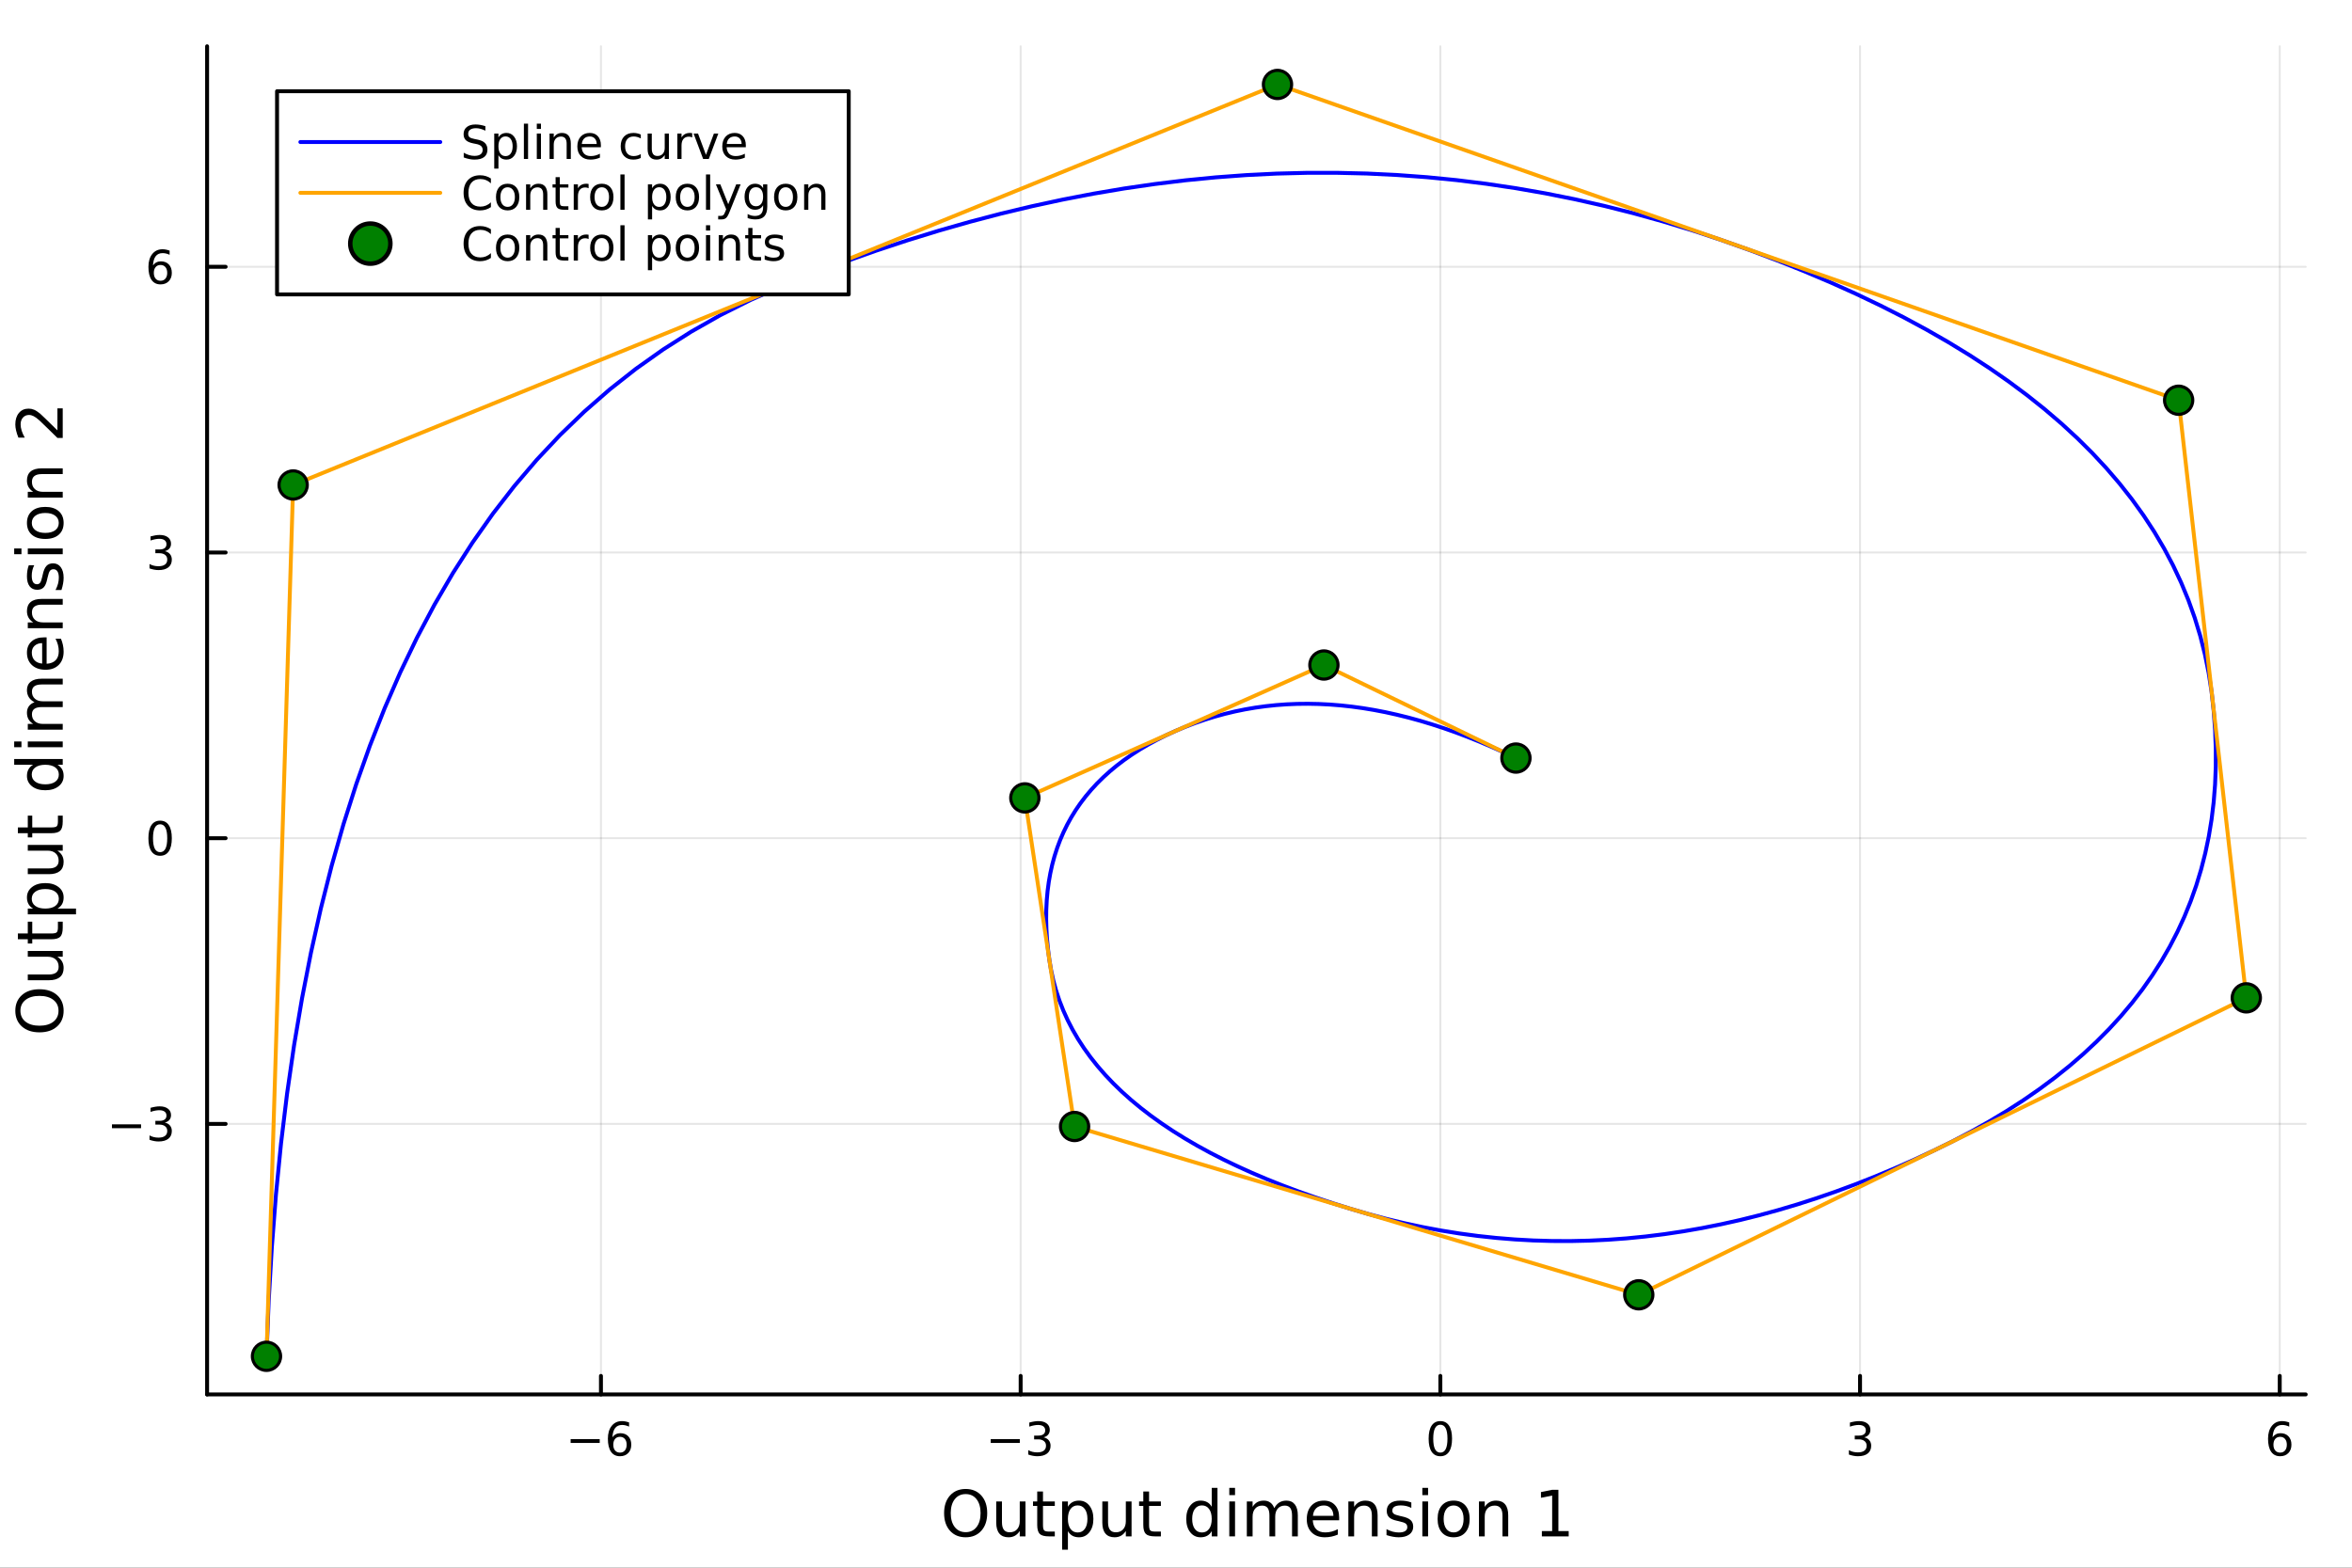 <?xml version="1.0" encoding="utf-8"?>
<svg xmlns="http://www.w3.org/2000/svg" xmlns:xlink="http://www.w3.org/1999/xlink" width="600" height="400" viewBox="0 0 2400 1600">
<rect x="0" y="0" width="2400" height="1600" fill="#333333" stroke="none"/>
<defs>
  <clipPath id="clip360">
    <rect x="0" y="0" width="2400" height="1600"/>
  </clipPath>
</defs>
<path clip-path="url(#clip360)" d="M0 1600 L2400 1600 L2400 0 L0 0  Z" fill="#ffffff" fill-rule="evenodd" fill-opacity="1"/>
<defs>
  <clipPath id="clip361">
    <rect x="480" y="0" width="1681" height="1600"/>
  </clipPath>
</defs>
<path clip-path="url(#clip360)" d="M211.325 1423.18 L2352.76 1423.18 L2352.76 47.244 L211.325 47.244  Z" fill="#ffffff" fill-rule="evenodd" fill-opacity="1"/>
<defs>
  <clipPath id="clip362">
    <rect x="211" y="47" width="2142" height="1377"/>
  </clipPath>
</defs>
<polyline clip-path="url(#clip362)" style="stroke:#000000; stroke-linecap:round; stroke-linejoin:round; stroke-width:2; stroke-opacity:0.1; fill:none" points="613.216,1423.18 613.216,47.244 "/>
<polyline clip-path="url(#clip362)" style="stroke:#000000; stroke-linecap:round; stroke-linejoin:round; stroke-width:2; stroke-opacity:0.1; fill:none" points="1041.48,1423.18 1041.48,47.244 "/>
<polyline clip-path="url(#clip362)" style="stroke:#000000; stroke-linecap:round; stroke-linejoin:round; stroke-width:2; stroke-opacity:0.1; fill:none" points="1469.74,1423.18 1469.74,47.244 "/>
<polyline clip-path="url(#clip362)" style="stroke:#000000; stroke-linecap:round; stroke-linejoin:round; stroke-width:2; stroke-opacity:0.1; fill:none" points="1898,1423.18 1898,47.244 "/>
<polyline clip-path="url(#clip362)" style="stroke:#000000; stroke-linecap:round; stroke-linejoin:round; stroke-width:2; stroke-opacity:0.1; fill:none" points="2326.26,1423.18 2326.26,47.244 "/>
<polyline clip-path="url(#clip362)" style="stroke:#000000; stroke-linecap:round; stroke-linejoin:round; stroke-width:2; stroke-opacity:0.1; fill:none" points="211.325,1147.06 2352.76,1147.06 "/>
<polyline clip-path="url(#clip362)" style="stroke:#000000; stroke-linecap:round; stroke-linejoin:round; stroke-width:2; stroke-opacity:0.1; fill:none" points="211.325,855.475 2352.76,855.475 "/>
<polyline clip-path="url(#clip362)" style="stroke:#000000; stroke-linecap:round; stroke-linejoin:round; stroke-width:2; stroke-opacity:0.1; fill:none" points="211.325,563.888 2352.76,563.888 "/>
<polyline clip-path="url(#clip362)" style="stroke:#000000; stroke-linecap:round; stroke-linejoin:round; stroke-width:2; stroke-opacity:0.1; fill:none" points="211.325,272.302 2352.76,272.302 "/>
<polyline clip-path="url(#clip360)" style="stroke:#000000; stroke-linecap:round; stroke-linejoin:round; stroke-width:4; stroke-opacity:1; fill:none" points="211.325,1423.18 2352.76,1423.18 "/>
<polyline clip-path="url(#clip360)" style="stroke:#000000; stroke-linecap:round; stroke-linejoin:round; stroke-width:4; stroke-opacity:1; fill:none" points="613.216,1423.18 613.216,1404.28 "/>
<polyline clip-path="url(#clip360)" style="stroke:#000000; stroke-linecap:round; stroke-linejoin:round; stroke-width:4; stroke-opacity:1; fill:none" points="1041.48,1423.18 1041.48,1404.28 "/>
<polyline clip-path="url(#clip360)" style="stroke:#000000; stroke-linecap:round; stroke-linejoin:round; stroke-width:4; stroke-opacity:1; fill:none" points="1469.74,1423.18 1469.74,1404.28 "/>
<polyline clip-path="url(#clip360)" style="stroke:#000000; stroke-linecap:round; stroke-linejoin:round; stroke-width:4; stroke-opacity:1; fill:none" points="1898,1423.18 1898,1404.28 "/>
<polyline clip-path="url(#clip360)" style="stroke:#000000; stroke-linecap:round; stroke-linejoin:round; stroke-width:4; stroke-opacity:1; fill:none" points="2326.26,1423.18 2326.26,1404.28 "/>
<path clip-path="url(#clip360)" d="M582.278 1468.75 L611.954 1468.75 L611.954 1472.69 L582.278 1472.69 L582.278 1468.75 Z" fill="#000000" fill-rule="nonzero" fill-opacity="1" /><path clip-path="url(#clip360)" d="M632.625 1466.44 Q629.477 1466.44 627.625 1468.59 Q625.796 1470.74 625.796 1474.49 Q625.796 1478.22 627.625 1480.39 Q629.477 1482.55 632.625 1482.55 Q635.773 1482.55 637.602 1480.39 Q639.454 1478.22 639.454 1474.49 Q639.454 1470.74 637.602 1468.59 Q635.773 1466.44 632.625 1466.44 M641.908 1451.78 L641.908 1456.04 Q640.148 1455.21 638.343 1454.77 Q636.56 1454.33 634.801 1454.33 Q630.171 1454.33 627.718 1457.45 Q625.287 1460.58 624.94 1466.9 Q626.306 1464.89 628.366 1463.82 Q630.426 1462.73 632.903 1462.73 Q638.111 1462.73 641.12 1465.9 Q644.153 1469.05 644.153 1474.49 Q644.153 1479.82 641.005 1483.03 Q637.857 1486.25 632.625 1486.25 Q626.63 1486.25 623.459 1481.67 Q620.287 1477.06 620.287 1468.33 Q620.287 1460.14 624.176 1455.28 Q628.065 1450.39 634.616 1450.39 Q636.375 1450.39 638.158 1450.74 Q639.963 1451.09 641.908 1451.78 Z" fill="#000000" fill-rule="nonzero" fill-opacity="1" /><path clip-path="url(#clip360)" d="M1010.95 1468.75 L1040.62 1468.75 L1040.62 1472.69 L1010.95 1472.69 L1010.95 1468.75 Z" fill="#000000" fill-rule="nonzero" fill-opacity="1" /><path clip-path="url(#clip360)" d="M1064.88 1466.95 Q1068.24 1467.66 1070.11 1469.93 Q1072.01 1472.2 1072.01 1475.53 Q1072.01 1480.65 1068.49 1483.45 Q1064.97 1486.25 1058.49 1486.25 Q1056.32 1486.25 1054 1485.81 Q1051.71 1485.39 1049.26 1484.54 L1049.26 1480.02 Q1051.2 1481.16 1053.51 1481.74 Q1055.83 1482.32 1058.35 1482.32 Q1062.75 1482.32 1065.04 1480.58 Q1067.36 1478.84 1067.36 1475.53 Q1067.36 1472.48 1065.2 1470.77 Q1063.07 1469.03 1059.26 1469.03 L1055.23 1469.03 L1055.23 1465.19 L1059.44 1465.19 Q1062.89 1465.19 1064.72 1463.82 Q1066.55 1462.43 1066.55 1459.84 Q1066.55 1457.18 1064.65 1455.77 Q1062.77 1454.33 1059.26 1454.33 Q1057.33 1454.33 1055.14 1454.75 Q1052.94 1455.16 1050.3 1456.04 L1050.3 1451.88 Q1052.96 1451.14 1055.27 1450.77 Q1057.61 1450.39 1059.67 1450.39 Q1065 1450.39 1068.1 1452.83 Q1071.2 1455.23 1071.2 1459.35 Q1071.2 1462.22 1069.56 1464.21 Q1067.91 1466.18 1064.88 1466.95 Z" fill="#000000" fill-rule="nonzero" fill-opacity="1" /><path clip-path="url(#clip360)" d="M1469.74 1454.1 Q1466.13 1454.1 1464.3 1457.66 Q1462.49 1461.2 1462.49 1468.33 Q1462.49 1475.44 1464.3 1479.01 Q1466.13 1482.55 1469.74 1482.55 Q1473.37 1482.55 1475.18 1479.01 Q1477.01 1475.44 1477.01 1468.33 Q1477.01 1461.2 1475.18 1457.66 Q1473.37 1454.1 1469.74 1454.1 M1469.74 1450.39 Q1475.55 1450.39 1478.61 1455 Q1481.68 1459.58 1481.68 1468.33 Q1481.68 1477.06 1478.61 1481.67 Q1475.55 1486.25 1469.74 1486.25 Q1463.93 1486.25 1460.85 1481.67 Q1457.8 1477.06 1457.8 1468.33 Q1457.8 1459.58 1460.85 1455 Q1463.93 1450.39 1469.74 1450.39 Z" fill="#000000" fill-rule="nonzero" fill-opacity="1" /><path clip-path="url(#clip360)" d="M1902.25 1466.95 Q1905.61 1467.66 1907.48 1469.93 Q1909.38 1472.2 1909.38 1475.53 Q1909.38 1480.65 1905.86 1483.45 Q1902.34 1486.25 1895.86 1486.25 Q1893.69 1486.25 1891.37 1485.81 Q1889.08 1485.39 1886.62 1484.54 L1886.62 1480.02 Q1888.57 1481.16 1890.88 1481.74 Q1893.2 1482.32 1895.72 1482.32 Q1900.12 1482.32 1902.41 1480.58 Q1904.73 1478.84 1904.73 1475.53 Q1904.73 1472.48 1902.57 1470.77 Q1900.44 1469.03 1896.62 1469.03 L1892.6 1469.03 L1892.6 1465.19 L1896.81 1465.19 Q1900.26 1465.19 1902.09 1463.82 Q1903.92 1462.43 1903.92 1459.84 Q1903.92 1457.18 1902.02 1455.77 Q1900.14 1454.33 1896.62 1454.33 Q1894.7 1454.33 1892.5 1454.75 Q1890.31 1455.16 1887.67 1456.04 L1887.67 1451.88 Q1890.33 1451.14 1892.64 1450.77 Q1894.98 1450.39 1897.04 1450.39 Q1902.37 1450.39 1905.47 1452.83 Q1908.57 1455.23 1908.57 1459.35 Q1908.57 1462.22 1906.93 1464.21 Q1905.28 1466.18 1902.25 1466.95 Z" fill="#000000" fill-rule="nonzero" fill-opacity="1" /><path clip-path="url(#clip360)" d="M2326.67 1466.44 Q2323.52 1466.44 2321.67 1468.59 Q2319.84 1470.74 2319.84 1474.49 Q2319.84 1478.22 2321.67 1480.39 Q2323.52 1482.55 2326.67 1482.55 Q2329.82 1482.55 2331.65 1480.39 Q2333.5 1478.22 2333.5 1474.49 Q2333.5 1470.74 2331.65 1468.59 Q2329.82 1466.44 2326.67 1466.44 M2335.95 1451.78 L2335.95 1456.04 Q2334.19 1455.21 2332.39 1454.77 Q2330.6 1454.33 2328.85 1454.33 Q2324.22 1454.33 2321.76 1457.45 Q2319.33 1460.58 2318.98 1466.9 Q2320.35 1464.89 2322.41 1463.82 Q2324.47 1462.73 2326.95 1462.73 Q2332.16 1462.73 2335.16 1465.9 Q2338.2 1469.05 2338.2 1474.49 Q2338.2 1479.82 2335.05 1483.03 Q2331.9 1486.25 2326.67 1486.25 Q2320.67 1486.25 2317.5 1481.67 Q2314.33 1477.06 2314.33 1468.33 Q2314.33 1460.14 2318.22 1455.28 Q2322.11 1450.39 2328.66 1450.39 Q2330.42 1450.39 2332.2 1450.74 Q2334.01 1451.09 2335.95 1451.78 Z" fill="#000000" fill-rule="nonzero" fill-opacity="1" /><path clip-path="url(#clip360)" d="M985.398 1524.88 Q978.396 1524.88 974.258 1530.1 Q970.152 1535.32 970.152 1544.33 Q970.152 1553.31 974.258 1558.53 Q978.396 1563.75 985.398 1563.75 Q992.401 1563.75 996.475 1558.53 Q1000.58 1553.31 1000.58 1544.33 Q1000.58 1535.32 996.475 1530.1 Q992.401 1524.88 985.398 1524.88 M985.398 1519.66 Q995.393 1519.66 1001.38 1526.38 Q1007.36 1533.06 1007.36 1544.33 Q1007.36 1555.57 1001.38 1562.28 Q995.393 1568.97 985.398 1568.97 Q975.372 1568.97 969.357 1562.28 Q963.373 1555.6 963.373 1544.33 Q963.373 1533.06 969.357 1526.38 Q975.372 1519.66 985.398 1519.66 Z" fill="#000000" fill-rule="nonzero" fill-opacity="1" /><path clip-path="url(#clip360)" d="M1016.56 1553.98 L1016.56 1532.4 L1022.41 1532.4 L1022.41 1553.75 Q1022.41 1558.81 1024.39 1561.36 Q1026.36 1563.87 1030.31 1563.87 Q1035.05 1563.87 1037.79 1560.85 Q1040.56 1557.83 1040.56 1552.61 L1040.56 1532.4 L1046.41 1532.4 L1046.41 1568.04 L1040.56 1568.04 L1040.56 1562.57 Q1038.42 1565.82 1035.59 1567.41 Q1032.79 1568.97 1029.07 1568.97 Q1022.92 1568.97 1019.74 1565.15 Q1016.56 1561.33 1016.56 1553.98 M1031.3 1531.54 L1031.3 1531.54 Z" fill="#000000" fill-rule="nonzero" fill-opacity="1" /><path clip-path="url(#clip360)" d="M1064.27 1522.27 L1064.27 1532.4 L1076.33 1532.4 L1076.33 1536.95 L1064.27 1536.95 L1064.27 1556.3 Q1064.27 1560.66 1065.45 1561.9 Q1066.66 1563.14 1070.32 1563.14 L1076.33 1563.14 L1076.33 1568.04 L1070.32 1568.04 Q1063.54 1568.04 1060.96 1565.53 Q1058.38 1562.98 1058.38 1556.3 L1058.38 1536.95 L1054.08 1536.95 L1054.08 1532.4 L1058.38 1532.4 L1058.38 1522.27 L1064.27 1522.27 Z" fill="#000000" fill-rule="nonzero" fill-opacity="1" /><path clip-path="url(#clip360)" d="M1089.7 1562.7 L1089.7 1581.6 L1083.81 1581.6 L1083.81 1532.4 L1089.7 1532.4 L1089.7 1537.81 Q1091.55 1534.62 1094.35 1533.1 Q1097.18 1531.54 1101.1 1531.54 Q1107.59 1531.54 1111.63 1536.69 Q1115.7 1541.85 1115.7 1550.25 Q1115.7 1558.65 1111.63 1563.81 Q1107.59 1568.97 1101.1 1568.97 Q1097.18 1568.97 1094.35 1567.44 Q1091.55 1565.88 1089.7 1562.7 M1109.63 1550.25 Q1109.63 1543.79 1106.95 1540.13 Q1104.31 1536.44 1099.66 1536.44 Q1095.02 1536.44 1092.34 1540.13 Q1089.7 1543.79 1089.7 1550.25 Q1089.7 1556.71 1092.34 1560.4 Q1095.02 1564.07 1099.66 1564.07 Q1104.31 1564.07 1106.95 1560.4 Q1109.63 1556.71 1109.63 1550.25 Z" fill="#000000" fill-rule="nonzero" fill-opacity="1" /><path clip-path="url(#clip360)" d="M1124.81 1553.98 L1124.81 1532.4 L1130.66 1532.4 L1130.66 1553.75 Q1130.66 1558.81 1132.64 1561.36 Q1134.61 1563.87 1138.56 1563.87 Q1143.3 1563.87 1146.04 1560.85 Q1148.81 1557.83 1148.81 1552.61 L1148.81 1532.4 L1154.66 1532.4 L1154.66 1568.04 L1148.81 1568.04 L1148.81 1562.57 Q1146.67 1565.82 1143.84 1567.41 Q1141.04 1568.97 1137.32 1568.97 Q1131.17 1568.97 1127.99 1565.15 Q1124.81 1561.33 1124.81 1553.98 M1139.54 1531.54 L1139.54 1531.54 Z" fill="#000000" fill-rule="nonzero" fill-opacity="1" /><path clip-path="url(#clip360)" d="M1172.52 1522.27 L1172.52 1532.4 L1184.58 1532.4 L1184.58 1536.95 L1172.52 1536.95 L1172.52 1556.3 Q1172.52 1560.66 1173.7 1561.9 Q1174.91 1563.14 1178.57 1563.14 L1184.58 1563.14 L1184.58 1568.04 L1178.57 1568.04 Q1171.79 1568.04 1169.21 1565.53 Q1166.63 1562.98 1166.63 1556.3 L1166.63 1536.95 L1162.33 1536.95 L1162.33 1532.4 L1166.63 1532.4 L1166.63 1522.27 L1172.52 1522.27 Z" fill="#000000" fill-rule="nonzero" fill-opacity="1" /><path clip-path="url(#clip360)" d="M1236.46 1537.81 L1236.46 1518.52 L1242.32 1518.52 L1242.32 1568.04 L1236.46 1568.04 L1236.46 1562.7 Q1234.62 1565.88 1231.78 1567.44 Q1228.98 1568.97 1225.04 1568.97 Q1218.57 1568.97 1214.5 1563.81 Q1210.46 1558.65 1210.46 1550.25 Q1210.46 1541.85 1214.5 1536.69 Q1218.57 1531.54 1225.04 1531.54 Q1228.98 1531.54 1231.78 1533.1 Q1234.62 1534.62 1236.46 1537.81 M1216.51 1550.25 Q1216.51 1556.71 1219.15 1560.4 Q1221.82 1564.07 1226.47 1564.07 Q1231.11 1564.07 1233.79 1560.4 Q1236.46 1556.71 1236.46 1550.25 Q1236.46 1543.79 1233.79 1540.13 Q1231.11 1536.44 1226.47 1536.44 Q1221.82 1536.44 1219.15 1540.13 Q1216.51 1543.79 1216.51 1550.25 Z" fill="#000000" fill-rule="nonzero" fill-opacity="1" /><path clip-path="url(#clip360)" d="M1254.38 1532.4 L1260.24 1532.4 L1260.24 1568.04 L1254.38 1568.04 L1254.38 1532.4 M1254.38 1518.52 L1260.24 1518.52 L1260.24 1525.93 L1254.38 1525.93 L1254.38 1518.52 Z" fill="#000000" fill-rule="nonzero" fill-opacity="1" /><path clip-path="url(#clip360)" d="M1300.25 1539.24 Q1302.44 1535.29 1305.5 1533.41 Q1308.55 1531.54 1312.69 1531.54 Q1318.26 1531.54 1321.28 1535.45 Q1324.31 1539.33 1324.31 1546.53 L1324.31 1568.04 L1318.42 1568.04 L1318.42 1546.72 Q1318.42 1541.59 1316.61 1539.11 Q1314.79 1536.63 1311.07 1536.63 Q1306.52 1536.63 1303.87 1539.65 Q1301.23 1542.68 1301.23 1547.9 L1301.23 1568.04 L1295.34 1568.04 L1295.34 1546.72 Q1295.34 1541.56 1293.53 1539.11 Q1291.72 1536.63 1287.93 1536.63 Q1283.44 1536.63 1280.8 1539.68 Q1278.16 1542.71 1278.16 1547.9 L1278.16 1568.04 L1272.27 1568.04 L1272.27 1532.4 L1278.16 1532.4 L1278.16 1537.93 Q1280.16 1534.66 1282.96 1533.1 Q1285.76 1531.54 1289.62 1531.54 Q1293.5 1531.54 1296.2 1533.51 Q1298.94 1535.48 1300.25 1539.24 Z" fill="#000000" fill-rule="nonzero" fill-opacity="1" /><path clip-path="url(#clip360)" d="M1366.48 1548.76 L1366.48 1551.62 L1339.55 1551.62 Q1339.94 1557.67 1343.18 1560.85 Q1346.46 1564 1352.29 1564 Q1355.66 1564 1358.81 1563.17 Q1361.99 1562.35 1365.11 1560.69 L1365.11 1566.23 Q1361.96 1567.57 1358.65 1568.27 Q1355.34 1568.97 1351.94 1568.97 Q1343.41 1568.97 1338.41 1564 Q1333.44 1559.04 1333.44 1550.57 Q1333.44 1541.82 1338.15 1536.69 Q1342.9 1531.54 1350.92 1531.54 Q1358.11 1531.54 1362.28 1536.18 Q1366.48 1540.8 1366.48 1548.76 M1360.62 1547.04 Q1360.56 1542.23 1357.92 1539.37 Q1355.31 1536.5 1350.98 1536.5 Q1346.08 1536.5 1343.12 1539.27 Q1340.19 1542.04 1339.75 1547.07 L1360.62 1547.04 Z" fill="#000000" fill-rule="nonzero" fill-opacity="1" /><path clip-path="url(#clip360)" d="M1405.73 1546.53 L1405.73 1568.04 L1399.87 1568.04 L1399.87 1546.72 Q1399.87 1541.66 1397.9 1539.14 Q1395.92 1536.63 1391.98 1536.63 Q1387.23 1536.63 1384.5 1539.65 Q1381.76 1542.68 1381.76 1547.9 L1381.76 1568.04 L1375.87 1568.04 L1375.87 1532.4 L1381.76 1532.4 L1381.76 1537.93 Q1383.86 1534.72 1386.69 1533.13 Q1389.56 1531.54 1393.28 1531.54 Q1399.42 1531.54 1402.57 1535.36 Q1405.73 1539.14 1405.73 1546.53 Z" fill="#000000" fill-rule="nonzero" fill-opacity="1" /><path clip-path="url(#clip360)" d="M1440.13 1533.45 L1440.13 1538.98 Q1437.65 1537.71 1434.98 1537.07 Q1432.3 1536.44 1429.44 1536.44 Q1425.08 1536.44 1422.88 1537.77 Q1420.72 1539.11 1420.72 1541.79 Q1420.72 1543.82 1422.28 1545 Q1423.84 1546.15 1428.55 1547.2 L1430.55 1547.64 Q1436.79 1548.98 1439.4 1551.43 Q1442.04 1553.85 1442.04 1558.21 Q1442.04 1563.17 1438.1 1566.07 Q1434.18 1568.97 1427.31 1568.97 Q1424.44 1568.97 1421.32 1568.39 Q1418.23 1567.85 1414.8 1566.74 L1414.8 1560.69 Q1418.04 1562.38 1421.19 1563.24 Q1424.35 1564.07 1427.43 1564.07 Q1431.57 1564.07 1433.8 1562.66 Q1436.03 1561.23 1436.03 1558.65 Q1436.03 1556.27 1434.4 1554.99 Q1432.81 1553.72 1427.37 1552.54 L1425.33 1552.07 Q1419.89 1550.92 1417.47 1548.56 Q1415.05 1546.18 1415.05 1542.04 Q1415.05 1537.01 1418.62 1534.27 Q1422.18 1531.54 1428.74 1531.54 Q1431.98 1531.54 1434.85 1532.01 Q1437.71 1532.49 1440.13 1533.45 Z" fill="#000000" fill-rule="nonzero" fill-opacity="1" /><path clip-path="url(#clip360)" d="M1451.37 1532.4 L1457.22 1532.4 L1457.22 1568.04 L1451.37 1568.04 L1451.37 1532.4 M1451.37 1518.52 L1457.22 1518.52 L1457.22 1525.93 L1451.37 1525.93 L1451.37 1518.52 Z" fill="#000000" fill-rule="nonzero" fill-opacity="1" /><path clip-path="url(#clip360)" d="M1483.29 1536.5 Q1478.58 1536.5 1475.84 1540.19 Q1473.11 1543.85 1473.11 1550.25 Q1473.11 1556.65 1475.81 1560.34 Q1478.55 1564 1483.29 1564 Q1487.97 1564 1490.71 1560.31 Q1493.45 1556.62 1493.45 1550.25 Q1493.45 1543.92 1490.71 1540.23 Q1487.97 1536.5 1483.29 1536.5 M1483.29 1531.54 Q1490.93 1531.54 1495.29 1536.5 Q1499.65 1541.47 1499.65 1550.25 Q1499.65 1559 1495.29 1564 Q1490.93 1568.97 1483.29 1568.97 Q1475.62 1568.97 1471.26 1564 Q1466.93 1559 1466.93 1550.25 Q1466.93 1541.47 1471.26 1536.5 Q1475.62 1531.54 1483.29 1531.54 Z" fill="#000000" fill-rule="nonzero" fill-opacity="1" /><path clip-path="url(#clip360)" d="M1538.99 1546.53 L1538.99 1568.04 L1533.14 1568.04 L1533.14 1546.72 Q1533.14 1541.66 1531.16 1539.14 Q1529.19 1536.63 1525.24 1536.63 Q1520.5 1536.63 1517.76 1539.65 Q1515.03 1542.68 1515.03 1547.9 L1515.03 1568.04 L1509.14 1568.04 L1509.14 1532.4 L1515.03 1532.4 L1515.03 1537.93 Q1517.13 1534.72 1519.96 1533.13 Q1522.82 1531.54 1526.55 1531.54 Q1532.69 1531.54 1535.84 1535.36 Q1538.99 1539.14 1538.99 1546.53 Z" fill="#000000" fill-rule="nonzero" fill-opacity="1" /><path clip-path="url(#clip360)" d="M1573.34 1562.63 L1583.84 1562.63 L1583.84 1526.38 L1572.41 1528.67 L1572.41 1522.82 L1583.77 1520.52 L1590.2 1520.52 L1590.2 1562.63 L1600.71 1562.63 L1600.71 1568.04 L1573.34 1568.04 L1573.34 1562.63 Z" fill="#000000" fill-rule="nonzero" fill-opacity="1" /><polyline clip-path="url(#clip360)" style="stroke:#000000; stroke-linecap:round; stroke-linejoin:round; stroke-width:4; stroke-opacity:1; fill:none" points="211.325,1423.18 211.325,47.244 "/>
<polyline clip-path="url(#clip360)" style="stroke:#000000; stroke-linecap:round; stroke-linejoin:round; stroke-width:4; stroke-opacity:1; fill:none" points="211.325,1147.06 230.222,1147.06 "/>
<polyline clip-path="url(#clip360)" style="stroke:#000000; stroke-linecap:round; stroke-linejoin:round; stroke-width:4; stroke-opacity:1; fill:none" points="211.325,855.475 230.222,855.475 "/>
<polyline clip-path="url(#clip360)" style="stroke:#000000; stroke-linecap:round; stroke-linejoin:round; stroke-width:4; stroke-opacity:1; fill:none" points="211.325,563.888 230.222,563.888 "/>
<polyline clip-path="url(#clip360)" style="stroke:#000000; stroke-linecap:round; stroke-linejoin:round; stroke-width:4; stroke-opacity:1; fill:none" points="211.325,272.302 230.222,272.302 "/>
<path clip-path="url(#clip360)" d="M114.26 1147.51 L143.936 1147.51 L143.936 1151.45 L114.26 1151.45 L114.26 1147.51 Z" fill="#000000" fill-rule="nonzero" fill-opacity="1" /><path clip-path="url(#clip360)" d="M168.195 1145.71 Q171.552 1146.42 173.427 1148.69 Q175.325 1150.96 175.325 1154.29 Q175.325 1159.41 171.806 1162.21 Q168.288 1165.01 161.806 1165.01 Q159.63 1165.01 157.315 1164.57 Q155.024 1164.16 152.57 1163.3 L152.57 1158.79 Q154.515 1159.92 156.829 1160.5 Q159.144 1161.08 161.667 1161.08 Q166.065 1161.08 168.357 1159.34 Q170.672 1157.6 170.672 1154.29 Q170.672 1151.24 168.519 1149.53 Q166.39 1147.79 162.57 1147.79 L158.542 1147.79 L158.542 1143.95 L162.755 1143.95 Q166.204 1143.95 168.033 1142.58 Q169.862 1141.19 169.862 1138.6 Q169.862 1135.94 167.964 1134.53 Q166.089 1133.09 162.57 1133.09 Q160.649 1133.09 158.45 1133.51 Q156.251 1133.92 153.612 1134.8 L153.612 1130.64 Q156.274 1129.9 158.589 1129.53 Q160.927 1129.16 162.987 1129.16 Q168.311 1129.16 171.413 1131.59 Q174.514 1133.99 174.514 1138.11 Q174.514 1140.98 172.871 1142.98 Q171.227 1144.94 168.195 1145.71 Z" fill="#000000" fill-rule="nonzero" fill-opacity="1" /><path clip-path="url(#clip360)" d="M163.38 841.273 Q159.769 841.273 157.94 844.838 Q156.135 848.38 156.135 855.509 Q156.135 862.616 157.94 866.181 Q159.769 869.722 163.38 869.722 Q167.015 869.722 168.82 866.181 Q170.649 862.616 170.649 855.509 Q170.649 848.38 168.82 844.838 Q167.015 841.273 163.38 841.273 M163.38 837.57 Q169.19 837.57 172.246 842.176 Q175.325 846.759 175.325 855.509 Q175.325 864.236 172.246 868.843 Q169.19 873.426 163.38 873.426 Q157.57 873.426 154.491 868.843 Q151.436 864.236 151.436 855.509 Q151.436 846.759 154.491 842.176 Q157.57 837.57 163.38 837.57 Z" fill="#000000" fill-rule="nonzero" fill-opacity="1" /><path clip-path="url(#clip360)" d="M168.195 562.534 Q171.552 563.252 173.427 565.52 Q175.325 567.789 175.325 571.122 Q175.325 576.238 171.806 579.039 Q168.288 581.84 161.806 581.84 Q159.63 581.84 157.315 581.4 Q155.024 580.983 152.57 580.127 L152.57 575.613 Q154.515 576.747 156.829 577.326 Q159.144 577.904 161.667 577.904 Q166.065 577.904 168.357 576.168 Q170.672 574.432 170.672 571.122 Q170.672 568.066 168.519 566.353 Q166.39 564.617 162.57 564.617 L158.542 564.617 L158.542 560.775 L162.755 560.775 Q166.204 560.775 168.033 559.409 Q169.862 558.02 169.862 555.428 Q169.862 552.766 167.964 551.354 Q166.089 549.918 162.57 549.918 Q160.649 549.918 158.45 550.335 Q156.251 550.752 153.612 551.631 L153.612 547.465 Q156.274 546.724 158.589 546.354 Q160.927 545.983 162.987 545.983 Q168.311 545.983 171.413 548.414 Q174.514 550.821 174.514 554.942 Q174.514 557.812 172.871 559.803 Q171.227 561.77 168.195 562.534 Z" fill="#000000" fill-rule="nonzero" fill-opacity="1" /><path clip-path="url(#clip360)" d="M163.797 270.438 Q160.649 270.438 158.797 272.591 Q156.968 274.744 156.968 278.494 Q156.968 282.221 158.797 284.397 Q160.649 286.55 163.797 286.55 Q166.945 286.55 168.774 284.397 Q170.626 282.221 170.626 278.494 Q170.626 274.744 168.774 272.591 Q166.945 270.438 163.797 270.438 M173.079 255.786 L173.079 260.045 Q171.32 259.212 169.514 258.772 Q167.732 258.332 165.973 258.332 Q161.343 258.332 158.89 261.457 Q156.459 264.582 156.112 270.901 Q157.478 268.888 159.538 267.823 Q161.598 266.735 164.075 266.735 Q169.283 266.735 172.292 269.906 Q175.325 273.054 175.325 278.494 Q175.325 283.818 172.177 287.036 Q169.028 290.253 163.797 290.253 Q157.802 290.253 154.63 285.67 Q151.459 281.063 151.459 272.337 Q151.459 264.142 155.348 259.281 Q159.237 254.397 165.788 254.397 Q167.547 254.397 169.329 254.744 Q171.135 255.091 173.079 255.786 Z" fill="#000000" fill-rule="nonzero" fill-opacity="1" /><path clip-path="url(#clip360)" d="M20.845 1031.6 Q20.845 1038.6 26.064 1042.74 Q31.284 1046.85 40.292 1046.85 Q49.267 1046.85 54.487 1042.74 Q59.707 1038.6 59.707 1031.6 Q59.707 1024.6 54.487 1020.52 Q49.267 1016.42 40.292 1016.42 Q31.284 1016.42 26.064 1020.52 Q20.845 1024.6 20.845 1031.6 M15.625 1031.6 Q15.625 1021.61 22.341 1015.62 Q29.025 1009.64 40.292 1009.64 Q51.527 1009.64 58.243 1015.62 Q64.927 1021.61 64.927 1031.6 Q64.927 1041.63 58.243 1047.64 Q51.559 1053.62 40.292 1053.62 Q29.025 1053.62 22.341 1047.64 Q15.625 1041.63 15.625 1031.6 Z" fill="#000000" fill-rule="nonzero" fill-opacity="1" /><path clip-path="url(#clip360)" d="M49.936 1000.44 L28.356 1000.44 L28.356 994.583 L49.713 994.583 Q54.774 994.583 57.32 992.609 Q59.835 990.636 59.835 986.689 Q59.835 981.947 56.811 979.21 Q53.787 976.44 48.567 976.44 L28.356 976.44 L28.356 970.584 L64.004 970.584 L64.004 976.44 L58.53 976.44 Q61.776 978.573 63.368 981.406 Q64.927 984.207 64.927 987.931 Q64.927 994.073 61.108 997.256 Q57.288 1000.44 49.936 1000.44 M27.497 985.703 L27.497 985.703 Z" fill="#000000" fill-rule="nonzero" fill-opacity="1" /><path clip-path="url(#clip360)" d="M18.235 952.728 L28.356 952.728 L28.356 940.665 L32.908 940.665 L32.908 952.728 L52.259 952.728 Q56.62 952.728 57.861 951.551 Q59.103 950.341 59.103 946.681 L59.103 940.665 L64.004 940.665 L64.004 946.681 Q64.004 953.46 61.49 956.038 Q58.943 958.616 52.259 958.616 L32.908 958.616 L32.908 962.913 L28.356 962.913 L28.356 958.616 L18.235 958.616 L18.235 952.728 Z" fill="#000000" fill-rule="nonzero" fill-opacity="1" /><path clip-path="url(#clip360)" d="M58.657 927.297 L77.563 927.297 L77.563 933.185 L28.356 933.185 L28.356 927.297 L33.767 927.297 Q30.584 925.451 29.056 922.65 Q27.497 919.817 27.497 915.903 Q27.497 909.41 32.653 905.367 Q37.809 901.293 46.212 901.293 Q54.615 901.293 59.771 905.367 Q64.927 909.41 64.927 915.903 Q64.927 919.817 63.399 922.65 Q61.84 925.451 58.657 927.297 M46.212 907.373 Q39.751 907.373 36.09 910.046 Q32.398 912.688 32.398 917.335 Q32.398 921.982 36.09 924.655 Q39.751 927.297 46.212 927.297 Q52.673 927.297 56.365 924.655 Q60.026 921.982 60.026 917.335 Q60.026 912.688 56.365 910.046 Q52.673 907.373 46.212 907.373 Z" fill="#000000" fill-rule="nonzero" fill-opacity="1" /><path clip-path="url(#clip360)" d="M49.936 892.19 L28.356 892.19 L28.356 886.334 L49.713 886.334 Q54.774 886.334 57.32 884.36 Q59.835 882.387 59.835 878.44 Q59.835 873.698 56.811 870.961 Q53.787 868.192 48.567 868.192 L28.356 868.192 L28.356 862.335 L64.004 862.335 L64.004 868.192 L58.53 868.192 Q61.776 870.324 63.368 873.157 Q64.927 875.958 64.927 879.682 Q64.927 885.825 61.108 889.007 Q57.288 892.19 49.936 892.19 M27.497 877.454 L27.497 877.454 Z" fill="#000000" fill-rule="nonzero" fill-opacity="1" /><path clip-path="url(#clip360)" d="M18.235 844.479 L28.356 844.479 L28.356 832.416 L32.908 832.416 L32.908 844.479 L52.259 844.479 Q56.62 844.479 57.861 843.302 Q59.103 842.092 59.103 838.432 L59.103 832.416 L64.004 832.416 L64.004 838.432 Q64.004 845.211 61.49 847.789 Q58.943 850.368 52.259 850.368 L32.908 850.368 L32.908 854.664 L28.356 854.664 L28.356 850.368 L18.235 850.368 L18.235 844.479 Z" fill="#000000" fill-rule="nonzero" fill-opacity="1" /><path clip-path="url(#clip360)" d="M33.767 780.536 L14.479 780.536 L14.479 774.679 L64.004 774.679 L64.004 780.536 L58.657 780.536 Q61.84 782.382 63.399 785.215 Q64.927 788.016 64.927 791.962 Q64.927 798.423 59.771 802.497 Q54.615 806.54 46.212 806.54 Q37.809 806.54 32.653 802.497 Q27.497 798.423 27.497 791.962 Q27.497 788.016 29.056 785.215 Q30.584 782.382 33.767 780.536 M46.212 800.492 Q52.673 800.492 56.365 797.851 Q60.026 795.177 60.026 790.53 Q60.026 785.883 56.365 783.209 Q52.673 780.536 46.212 780.536 Q39.751 780.536 36.09 783.209 Q32.398 785.883 32.398 790.53 Q32.398 795.177 36.09 797.851 Q39.751 800.492 46.212 800.492 Z" fill="#000000" fill-rule="nonzero" fill-opacity="1" /><path clip-path="url(#clip360)" d="M28.356 762.616 L28.356 756.76 L64.004 756.76 L64.004 762.616 L28.356 762.616 M14.479 762.616 L14.479 756.76 L21.895 756.76 L21.895 762.616 L14.479 762.616 Z" fill="#000000" fill-rule="nonzero" fill-opacity="1" /><path clip-path="url(#clip360)" d="M35.199 716.751 Q31.253 714.555 29.375 711.5 Q27.497 708.444 27.497 704.306 Q27.497 698.736 31.412 695.713 Q35.295 692.689 42.488 692.689 L64.004 692.689 L64.004 698.577 L42.679 698.577 Q37.555 698.577 35.072 700.392 Q32.589 702.206 32.589 705.93 Q32.589 710.481 35.613 713.123 Q38.637 715.765 43.857 715.765 L64.004 715.765 L64.004 721.653 L42.679 721.653 Q37.523 721.653 35.072 723.467 Q32.589 725.281 32.589 729.069 Q32.589 733.557 35.645 736.199 Q38.669 738.84 43.857 738.84 L64.004 738.84 L64.004 744.729 L28.356 744.729 L28.356 738.84 L33.894 738.84 Q30.616 736.835 29.056 734.034 Q27.497 731.233 27.497 727.382 Q27.497 723.499 29.47 720.794 Q31.444 718.056 35.199 716.751 Z" fill="#000000" fill-rule="nonzero" fill-opacity="1" /><path clip-path="url(#clip360)" d="M44.716 650.516 L47.581 650.516 L47.581 677.443 Q53.628 677.061 56.811 673.815 Q59.962 670.536 59.962 664.712 Q59.962 661.338 59.134 658.187 Q58.307 655.004 56.652 651.885 L62.19 651.885 Q63.527 655.036 64.227 658.346 Q64.927 661.656 64.927 665.062 Q64.927 673.592 59.962 678.589 Q54.997 683.554 46.53 683.554 Q37.777 683.554 32.653 678.844 Q27.497 674.101 27.497 666.08 Q27.497 658.887 32.144 654.718 Q36.759 650.516 44.716 650.516 M42.997 656.373 Q38.191 656.436 35.327 659.078 Q32.462 661.688 32.462 666.017 Q32.462 670.918 35.231 673.878 Q38 676.807 43.029 677.252 L42.997 656.373 Z" fill="#000000" fill-rule="nonzero" fill-opacity="1" /><path clip-path="url(#clip360)" d="M42.488 611.272 L64.004 611.272 L64.004 617.128 L42.679 617.128 Q37.618 617.128 35.104 619.101 Q32.589 621.075 32.589 625.022 Q32.589 629.764 35.613 632.501 Q38.637 635.239 43.857 635.239 L64.004 635.239 L64.004 641.127 L28.356 641.127 L28.356 635.239 L33.894 635.239 Q30.68 633.138 29.088 630.305 Q27.497 627.441 27.497 623.717 Q27.497 617.574 31.316 614.423 Q35.104 611.272 42.488 611.272 Z" fill="#000000" fill-rule="nonzero" fill-opacity="1" /><path clip-path="url(#clip360)" d="M29.407 576.865 L34.945 576.865 Q33.672 579.348 33.035 582.021 Q32.398 584.695 32.398 587.559 Q32.398 591.92 33.735 594.116 Q35.072 596.28 37.746 596.28 Q39.783 596.28 40.96 594.721 Q42.106 593.161 43.157 588.451 L43.602 586.445 Q44.939 580.207 47.39 577.597 Q49.809 574.955 54.169 574.955 Q59.134 574.955 62.031 578.902 Q64.927 582.817 64.927 589.692 Q64.927 592.556 64.354 595.676 Q63.813 598.763 62.699 602.201 L56.652 602.201 Q58.339 598.954 59.198 595.803 Q60.026 592.652 60.026 589.565 Q60.026 585.427 58.625 583.199 Q57.193 580.971 54.615 580.971 Q52.228 580.971 50.955 582.594 Q49.681 584.186 48.504 589.628 L48.026 591.665 Q46.88 597.108 44.525 599.527 Q42.138 601.946 38 601.946 Q32.971 601.946 30.234 598.381 Q27.497 594.816 27.497 588.26 Q27.497 585.013 27.974 582.149 Q28.452 579.284 29.407 576.865 Z" fill="#000000" fill-rule="nonzero" fill-opacity="1" /><path clip-path="url(#clip360)" d="M28.356 565.63 L28.356 559.773 L64.004 559.773 L64.004 565.63 L28.356 565.63 M14.479 565.63 L14.479 559.773 L21.895 559.773 L21.895 565.63 L14.479 565.63 Z" fill="#000000" fill-rule="nonzero" fill-opacity="1" /><path clip-path="url(#clip360)" d="M32.462 533.706 Q32.462 538.416 36.154 541.153 Q39.815 543.891 46.212 543.891 Q52.609 543.891 56.302 541.185 Q59.962 538.448 59.962 533.706 Q59.962 529.027 56.27 526.289 Q52.578 523.552 46.212 523.552 Q39.878 523.552 36.186 526.289 Q32.462 529.027 32.462 533.706 M27.497 533.706 Q27.497 526.067 32.462 521.706 Q37.427 517.346 46.212 517.346 Q54.965 517.346 59.962 521.706 Q64.927 526.067 64.927 533.706 Q64.927 541.376 59.962 545.737 Q54.965 550.065 46.212 550.065 Q37.427 550.065 32.462 545.737 Q27.497 541.376 27.497 533.706 Z" fill="#000000" fill-rule="nonzero" fill-opacity="1" /><path clip-path="url(#clip360)" d="M42.488 478.006 L64.004 478.006 L64.004 483.862 L42.679 483.862 Q37.618 483.862 35.104 485.835 Q32.589 487.809 32.589 491.756 Q32.589 496.498 35.613 499.235 Q38.637 501.972 43.857 501.972 L64.004 501.972 L64.004 507.861 L28.356 507.861 L28.356 501.972 L33.894 501.972 Q30.68 499.872 29.088 497.039 Q27.497 494.174 27.497 490.451 Q27.497 484.308 31.316 481.157 Q35.104 478.006 42.488 478.006 Z" fill="#000000" fill-rule="nonzero" fill-opacity="1" /><path clip-path="url(#clip360)" d="M58.593 439.238 L58.593 416.799 L64.004 416.799 L64.004 446.973 L58.593 446.973 Q54.806 443.312 48.44 437.01 Q42.042 430.677 40.196 429.053 Q36.727 425.966 34.34 424.756 Q31.921 423.515 29.598 423.515 Q25.81 423.515 23.423 426.189 Q21.036 428.831 21.036 433.096 Q21.036 436.119 22.086 439.493 Q23.136 442.835 25.269 446.654 L18.776 446.654 Q17.216 442.771 16.421 439.398 Q15.625 436.024 15.625 433.223 Q15.625 425.839 19.317 421.446 Q23.009 417.054 29.184 417.054 Q32.112 417.054 34.754 418.168 Q37.364 419.25 40.928 422.147 Q41.852 422.942 46.276 427.207 Q50.668 431.472 58.593 439.238 Z" fill="#000000" fill-rule="nonzero" fill-opacity="1" /><polyline clip-path="url(#clip362)" style="stroke:#0000ff; stroke-linecap:round; stroke-linejoin:round; stroke-width:4; stroke-opacity:1; fill:none" points="1546.87,773.687 1534.32,767.753 1521.87,762.154 1509.5,756.892 1497.22,751.965 1485.04,747.375 1472.94,743.121 1460.93,739.202 1449.01,735.62 1437.18,732.374 1425.44,729.464 1413.79,726.89 1402.23,724.652 1390.75,722.75 1379.37,721.184 1368.08,719.954 1356.88,719.06 1345.76,718.502 1334.74,718.281 1323.8,718.395 1312.96,718.845 1302.2,719.632 1291.54,720.754 1280.96,722.213 1270.47,724.007 1260.08,726.138 1249.77,728.605 1239.55,731.407 1229.42,734.546 1219.38,738.021 1209.43,741.832 1199.57,745.979 1189.91,750.412 1180.61,755.052 1171.68,759.899 1163.11,764.952 1154.91,770.211 1147.08,775.677 1139.62,781.348 1132.53,787.226 1125.8,793.31 1119.44,799.6 1113.45,806.096 1107.82,812.799 1102.56,819.708 1097.67,826.823 1093.15,834.144 1088.99,841.672 1085.2,849.405 1081.78,857.345 1078.73,865.491 1076.04,873.843 1073.72,882.402 1071.77,891.167 1070.19,900.137 1068.97,909.315 1068.12,918.698 1067.64,928.287 1067.52,938.083 1067.77,948.085 1068.39,958.293 1069.38,968.708 1070.74,979.328 1072.51,990.05 1074.81,1000.61 1077.66,1011.01 1081.05,1021.24 1084.99,1031.29 1089.46,1041.18 1094.48,1050.9 1100.04,1060.45 1106.14,1069.83 1112.78,1079.05 1119.97,1088.09 1127.69,1096.97 1135.96,1105.67 1144.77,1114.21 1154.12,1122.58 1164.02,1130.78 1174.45,1138.81 1185.43,1146.67 1196.95,1154.37 1209.01,1161.89 1221.62,1169.25 1234.76,1176.43 1248.45,1183.45 1262.68,1190.3 1277.45,1196.98 1292.76,1203.49 1308.62,1209.84 1325.01,1216.01 1341.95,1222.01 1359.43,1227.85 1377.46,1233.52 1395.92,1238.95 1414.47,1243.92 1433.07,1248.4 1451.7,1252.38 1470.39,1255.88 1489.12,1258.89 1507.9,1261.41 1526.72,1263.43 1545.59,1264.97 1564.5,1266.02 1583.46,1266.57 1602.46,1266.64 1621.51,1266.21 1640.61,1265.3 1659.75,1263.9 1678.94,1262 1698.17,1259.62 1717.45,1256.74 1736.77,1253.38 1756.14,1249.52 1775.56,1245.18 1795.02,1240.34 1814.53,1235.01 1834.08,1229.2 1853.68,1222.89 1873.32,1216.1 1893.01,1208.81 1912.75,1201.03 1932.53,1192.77 1952.35,1184.01 1972.23,1174.76 1992.05,1165.05 2011.26,1154.99 2029.75,1144.62 2047.54,1133.94 2064.61,1122.93 2080.97,1111.61 2096.62,1099.97 2111.56,1088.02 2125.79,1075.75 2139.3,1063.16 2152.11,1050.25 2164.21,1037.03 2175.59,1023.49 2186.26,1009.64 2196.22,995.468 2205.47,980.979 2214.01,966.174 2221.84,951.052 2228.95,935.613 2235.36,919.857 2241.05,903.784 2246.03,887.395 2250.3,870.689 2253.87,853.667 2256.71,836.327 2258.85,818.671 2260.28,800.698 2260.99,782.408 2261,763.801 2260.29,744.878 2258.87,725.638 2256.73,706.124 2253.74,686.787 2249.88,667.748 2245.14,649.005 2239.52,630.559 2233.02,612.41 2225.64,594.558 2217.39,577.003 2208.26,559.744 2198.25,542.783 2187.36,526.119 2175.59,509.751 2162.95,493.681 2149.43,477.907 2135.03,462.43 2119.75,447.251 2103.6,432.368 2086.56,417.782 2068.65,403.493 2049.86,389.5 2030.2,375.805 2009.65,362.407 1988.23,349.306 1965.93,336.501 1942.75,323.993 1918.7,311.783 1893.76,299.869 1867.95,288.252 1841.26,276.932 1813.69,265.909 1785.25,255.183 1755.95,244.769 1726.34,234.98 1696.64,225.945 1666.86,217.666 1636.99,210.141 1607.03,203.371 1576.98,197.355 1546.85,192.094 1516.62,187.588 1486.31,183.836 1455.92,180.839 1425.43,178.596 1394.86,177.109 1364.2,176.376 1333.45,176.397 1302.61,177.173 1271.69,178.704 1240.68,180.99 1209.58,184.03 1178.39,187.825 1147.12,192.374 1115.76,197.678 1084.31,203.737 1052.77,210.551 1021.15,218.119 989.434,226.441 957.634,235.519 925.746,245.351 893.771,255.938 861.708,267.279 829.557,279.375 797.327,292.231 765.669,306.248 734.991,321.679 705.294,338.524 676.578,356.784 648.842,376.457 622.087,397.543 596.313,420.044 571.519,443.959 547.706,469.288 524.874,496.03 503.022,524.187 482.151,553.757 462.261,584.741 443.352,617.14 425.423,650.952 408.474,686.178 392.507,722.818 377.52,760.872 363.514,800.339 350.488,841.221 338.443,883.517 327.379,927.226 317.295,972.35 308.193,1018.89 300.07,1066.84 292.929,1116.2 286.768,1166.98 281.588,1219.18 277.388,1272.78 274.169,1327.8 271.931,1384.24 "/>
<polyline clip-path="url(#clip362)" style="stroke:#ffa500; stroke-linecap:round; stroke-linejoin:round; stroke-width:4; stroke-opacity:1; fill:none" points="1546.87,773.687 1350.93,678.715 1045.76,814.326 1096.5,1149.71 1672.21,1321.49 2292.15,1018.42 2223.1,408.482 1303.57,86.186 299.132,494.97 271.931,1384.24 "/>
<circle clip-path="url(#clip362)" cx="1546.87" cy="773.687" r="14.4" fill="#008000" fill-rule="evenodd" fill-opacity="1" stroke="#000000" stroke-opacity="1" stroke-width="3.2"/>
<circle clip-path="url(#clip362)" cx="1350.93" cy="678.715" r="14.4" fill="#008000" fill-rule="evenodd" fill-opacity="1" stroke="#000000" stroke-opacity="1" stroke-width="3.2"/>
<circle clip-path="url(#clip362)" cx="1045.76" cy="814.326" r="14.4" fill="#008000" fill-rule="evenodd" fill-opacity="1" stroke="#000000" stroke-opacity="1" stroke-width="3.2"/>
<circle clip-path="url(#clip362)" cx="1096.5" cy="1149.71" r="14.4" fill="#008000" fill-rule="evenodd" fill-opacity="1" stroke="#000000" stroke-opacity="1" stroke-width="3.2"/>
<circle clip-path="url(#clip362)" cx="1672.21" cy="1321.49" r="14.4" fill="#008000" fill-rule="evenodd" fill-opacity="1" stroke="#000000" stroke-opacity="1" stroke-width="3.2"/>
<circle clip-path="url(#clip362)" cx="2292.15" cy="1018.42" r="14.4" fill="#008000" fill-rule="evenodd" fill-opacity="1" stroke="#000000" stroke-opacity="1" stroke-width="3.2"/>
<circle clip-path="url(#clip362)" cx="2223.1" cy="408.482" r="14.4" fill="#008000" fill-rule="evenodd" fill-opacity="1" stroke="#000000" stroke-opacity="1" stroke-width="3.2"/>
<circle clip-path="url(#clip362)" cx="1303.57" cy="86.186" r="14.4" fill="#008000" fill-rule="evenodd" fill-opacity="1" stroke="#000000" stroke-opacity="1" stroke-width="3.2"/>
<circle clip-path="url(#clip362)" cx="299.132" cy="494.97" r="14.4" fill="#008000" fill-rule="evenodd" fill-opacity="1" stroke="#000000" stroke-opacity="1" stroke-width="3.2"/>
<circle clip-path="url(#clip362)" cx="271.931" cy="1384.24" r="14.4" fill="#008000" fill-rule="evenodd" fill-opacity="1" stroke="#000000" stroke-opacity="1" stroke-width="3.2"/>
<path clip-path="url(#clip360)" d="M282.706 300.469 L866.06 300.469 L866.06 93.109 L282.706 93.109  Z" fill="#ffffff" fill-rule="evenodd" fill-opacity="1"/>
<polyline clip-path="url(#clip360)" style="stroke:#000000; stroke-linecap:round; stroke-linejoin:round; stroke-width:4; stroke-opacity:1; fill:none" points="282.706,300.469 866.06,300.469 866.06,93.109 282.706,93.109 282.706,300.469 "/>
<polyline clip-path="url(#clip360)" style="stroke:#0000ff; stroke-linecap:round; stroke-linejoin:round; stroke-width:4; stroke-opacity:1; fill:none" points="306.499,144.949 449.261,144.949 "/>
<path clip-path="url(#clip360)" d="M495.3 128.803 L495.3 133.363 Q492.638 132.09 490.277 131.465 Q487.916 130.84 485.717 130.84 Q481.898 130.84 479.814 132.321 Q477.754 133.803 477.754 136.534 Q477.754 138.826 479.12 140.007 Q480.509 141.164 484.351 141.882 L487.175 142.46 Q492.407 143.456 494.884 145.979 Q497.384 148.479 497.384 152.692 Q497.384 157.715 494.004 160.307 Q490.648 162.9 484.143 162.9 Q481.689 162.9 478.912 162.344 Q476.157 161.789 473.194 160.701 L473.194 155.886 Q476.041 157.483 478.773 158.293 Q481.504 159.104 484.143 159.104 Q488.148 159.104 490.324 157.53 Q492.499 155.956 492.499 153.039 Q492.499 150.493 490.925 149.057 Q489.374 147.622 485.81 146.905 L482.962 146.349 Q477.731 145.307 475.393 143.085 Q473.055 140.863 473.055 136.905 Q473.055 132.321 476.273 129.682 Q479.513 127.044 485.185 127.044 Q487.615 127.044 490.138 127.483 Q492.662 127.923 495.3 128.803 Z" fill="#000000" fill-rule="nonzero" fill-opacity="1" /><path clip-path="url(#clip360)" d="M508.61 158.34 L508.61 172.09 L504.328 172.09 L504.328 136.303 L508.61 136.303 L508.61 140.238 Q509.953 137.923 511.99 136.812 Q514.05 135.678 516.897 135.678 Q521.62 135.678 524.559 139.428 Q527.522 143.178 527.522 149.289 Q527.522 155.4 524.559 159.15 Q521.62 162.9 516.897 162.9 Q514.05 162.9 511.99 161.789 Q509.953 160.655 508.61 158.34 M523.101 149.289 Q523.101 144.59 521.157 141.928 Q519.235 139.243 515.856 139.243 Q512.476 139.243 510.532 141.928 Q508.61 144.59 508.61 149.289 Q508.61 153.988 510.532 156.673 Q512.476 159.335 515.856 159.335 Q519.235 159.335 521.157 156.673 Q523.101 153.988 523.101 149.289 Z" fill="#000000" fill-rule="nonzero" fill-opacity="1" /><path clip-path="url(#clip360)" d="M534.583 126.21 L538.842 126.21 L538.842 162.229 L534.583 162.229 L534.583 126.21 Z" fill="#000000" fill-rule="nonzero" fill-opacity="1" /><path clip-path="url(#clip360)" d="M547.754 136.303 L552.013 136.303 L552.013 162.229 L547.754 162.229 L547.754 136.303 M547.754 126.21 L552.013 126.21 L552.013 131.604 L547.754 131.604 L547.754 126.21 Z" fill="#000000" fill-rule="nonzero" fill-opacity="1" /><path clip-path="url(#clip360)" d="M582.476 146.581 L582.476 162.229 L578.217 162.229 L578.217 146.719 Q578.217 143.039 576.781 141.21 Q575.346 139.382 572.476 139.382 Q569.027 139.382 567.036 141.581 Q565.045 143.78 565.045 147.576 L565.045 162.229 L560.763 162.229 L560.763 136.303 L565.045 136.303 L565.045 140.331 Q566.573 137.993 568.633 136.835 Q570.717 135.678 573.425 135.678 Q577.893 135.678 580.184 138.456 Q582.476 141.21 582.476 146.581 Z" fill="#000000" fill-rule="nonzero" fill-opacity="1" /><path clip-path="url(#clip360)" d="M613.147 148.201 L613.147 150.284 L593.564 150.284 Q593.842 154.682 596.203 156.997 Q598.587 159.289 602.823 159.289 Q605.277 159.289 607.568 158.687 Q609.883 158.085 612.152 156.881 L612.152 160.909 Q609.86 161.881 607.453 162.391 Q605.045 162.9 602.568 162.9 Q596.365 162.9 592.73 159.289 Q589.119 155.678 589.119 149.52 Q589.119 143.155 592.545 139.428 Q595.994 135.678 601.828 135.678 Q607.059 135.678 610.091 139.057 Q613.147 142.414 613.147 148.201 M608.888 146.951 Q608.841 143.456 606.92 141.372 Q605.022 139.289 601.874 139.289 Q598.309 139.289 596.156 141.303 Q594.027 143.317 593.703 146.974 L608.888 146.951 Z" fill="#000000" fill-rule="nonzero" fill-opacity="1" /><path clip-path="url(#clip360)" d="M653.864 137.298 L653.864 141.28 Q652.059 140.284 650.23 139.798 Q648.425 139.289 646.573 139.289 Q642.429 139.289 640.138 141.928 Q637.846 144.544 637.846 149.289 Q637.846 154.034 640.138 156.673 Q642.429 159.289 646.573 159.289 Q648.425 159.289 650.23 158.803 Q652.059 158.293 653.864 157.298 L653.864 161.233 Q652.082 162.067 650.161 162.483 Q648.263 162.9 646.11 162.9 Q640.253 162.9 636.804 159.219 Q633.355 155.539 633.355 149.289 Q633.355 142.946 636.827 139.312 Q640.323 135.678 646.388 135.678 Q648.355 135.678 650.23 136.095 Q652.105 136.488 653.864 137.298 Z" fill="#000000" fill-rule="nonzero" fill-opacity="1" /><path clip-path="url(#clip360)" d="M660.832 151.997 L660.832 136.303 L665.091 136.303 L665.091 151.835 Q665.091 155.516 666.526 157.368 Q667.961 159.196 670.832 159.196 Q674.281 159.196 676.272 156.997 Q678.286 154.798 678.286 151.002 L678.286 136.303 L682.545 136.303 L682.545 162.229 L678.286 162.229 L678.286 158.247 Q676.735 160.608 674.674 161.766 Q672.637 162.9 669.929 162.9 Q665.462 162.9 663.147 160.122 Q660.832 157.344 660.832 151.997 M671.549 135.678 L671.549 135.678 Z" fill="#000000" fill-rule="nonzero" fill-opacity="1" /><path clip-path="url(#clip360)" d="M706.341 140.284 Q705.623 139.868 704.767 139.682 Q703.934 139.474 702.915 139.474 Q699.304 139.474 697.359 141.835 Q695.438 144.173 695.438 148.571 L695.438 162.229 L691.156 162.229 L691.156 136.303 L695.438 136.303 L695.438 140.331 Q696.781 137.969 698.934 136.835 Q701.086 135.678 704.165 135.678 Q704.605 135.678 705.137 135.747 Q705.67 135.794 706.318 135.909 L706.341 140.284 Z" fill="#000000" fill-rule="nonzero" fill-opacity="1" /><path clip-path="url(#clip360)" d="M707.753 136.303 L712.267 136.303 L720.369 158.062 L728.47 136.303 L732.984 136.303 L723.262 162.229 L717.475 162.229 L707.753 136.303 Z" fill="#000000" fill-rule="nonzero" fill-opacity="1" /><path clip-path="url(#clip360)" d="M761.04 148.201 L761.04 150.284 L741.456 150.284 Q741.734 154.682 744.095 156.997 Q746.48 159.289 750.716 159.289 Q753.169 159.289 755.461 158.687 Q757.776 158.085 760.044 156.881 L760.044 160.909 Q757.753 161.881 755.345 162.391 Q752.938 162.9 750.461 162.9 Q744.257 162.9 740.623 159.289 Q737.012 155.678 737.012 149.52 Q737.012 143.155 740.438 139.428 Q743.887 135.678 749.72 135.678 Q754.952 135.678 757.984 139.057 Q761.04 142.414 761.04 148.201 M756.78 146.951 Q756.734 143.456 754.813 141.372 Q752.915 139.289 749.767 139.289 Q746.202 139.289 744.049 141.303 Q741.919 143.317 741.595 146.974 L756.78 146.951 Z" fill="#000000" fill-rule="nonzero" fill-opacity="1" /><polyline clip-path="url(#clip360)" style="stroke:#ffa500; stroke-linecap:round; stroke-linejoin:round; stroke-width:4; stroke-opacity:1; fill:none" points="306.499,196.789 449.261,196.789 "/>
<path clip-path="url(#clip360)" d="M500.925 182.171 L500.925 187.101 Q498.564 184.902 495.879 183.814 Q493.217 182.726 490.208 182.726 Q484.282 182.726 481.134 186.36 Q477.986 189.972 477.986 196.823 Q477.986 203.652 481.134 207.286 Q484.282 210.897 490.208 210.897 Q493.217 210.897 495.879 209.809 Q498.564 208.721 500.925 206.522 L500.925 211.407 Q498.472 213.073 495.717 213.907 Q492.986 214.74 489.93 214.74 Q482.083 214.74 477.569 209.948 Q473.055 205.133 473.055 196.823 Q473.055 188.49 477.569 183.698 Q482.083 178.884 489.93 178.884 Q493.032 178.884 495.763 179.717 Q498.518 180.527 500.925 182.171 Z" fill="#000000" fill-rule="nonzero" fill-opacity="1" /><path clip-path="url(#clip360)" d="M518.009 191.129 Q514.583 191.129 512.592 193.814 Q510.601 196.476 510.601 201.129 Q510.601 205.782 512.569 208.467 Q514.56 211.129 518.009 211.129 Q521.411 211.129 523.402 208.444 Q525.393 205.758 525.393 201.129 Q525.393 196.522 523.402 193.837 Q521.411 191.129 518.009 191.129 M518.009 187.518 Q523.564 187.518 526.735 191.129 Q529.907 194.74 529.907 201.129 Q529.907 207.495 526.735 211.129 Q523.564 214.74 518.009 214.74 Q512.43 214.74 509.259 211.129 Q506.111 207.495 506.111 201.129 Q506.111 194.74 509.259 191.129 Q512.43 187.518 518.009 187.518 Z" fill="#000000" fill-rule="nonzero" fill-opacity="1" /><path clip-path="url(#clip360)" d="M558.518 198.421 L558.518 214.069 L554.258 214.069 L554.258 198.559 Q554.258 194.879 552.823 193.05 Q551.388 191.222 548.518 191.222 Q545.069 191.222 543.078 193.421 Q541.087 195.62 541.087 199.416 L541.087 214.069 L536.805 214.069 L536.805 188.143 L541.087 188.143 L541.087 192.171 Q542.615 189.833 544.675 188.675 Q546.758 187.518 549.467 187.518 Q553.934 187.518 556.226 190.296 Q558.518 193.05 558.518 198.421 Z" fill="#000000" fill-rule="nonzero" fill-opacity="1" /><path clip-path="url(#clip360)" d="M571.226 180.782 L571.226 188.143 L579.999 188.143 L579.999 191.453 L571.226 191.453 L571.226 205.527 Q571.226 208.698 572.082 209.601 Q572.962 210.504 575.624 210.504 L579.999 210.504 L579.999 214.069 L575.624 214.069 Q570.693 214.069 568.819 212.24 Q566.944 210.388 566.944 205.527 L566.944 191.453 L563.819 191.453 L563.819 188.143 L566.944 188.143 L566.944 180.782 L571.226 180.782 Z" fill="#000000" fill-rule="nonzero" fill-opacity="1" /><path clip-path="url(#clip360)" d="M600.624 192.124 Q599.906 191.708 599.05 191.522 Q598.216 191.314 597.198 191.314 Q593.587 191.314 591.642 193.675 Q589.721 196.013 589.721 200.411 L589.721 214.069 L585.439 214.069 L585.439 188.143 L589.721 188.143 L589.721 192.171 Q591.064 189.809 593.217 188.675 Q595.369 187.518 598.448 187.518 Q598.888 187.518 599.42 187.587 Q599.953 187.634 600.601 187.749 L600.624 192.124 Z" fill="#000000" fill-rule="nonzero" fill-opacity="1" /><path clip-path="url(#clip360)" d="M614.096 191.129 Q610.67 191.129 608.679 193.814 Q606.689 196.476 606.689 201.129 Q606.689 205.782 608.656 208.467 Q610.647 211.129 614.096 211.129 Q617.499 211.129 619.49 208.444 Q621.48 205.758 621.48 201.129 Q621.48 196.522 619.49 193.837 Q617.499 191.129 614.096 191.129 M614.096 187.518 Q619.652 187.518 622.823 191.129 Q625.994 194.74 625.994 201.129 Q625.994 207.495 622.823 211.129 Q619.652 214.74 614.096 214.74 Q608.517 214.74 605.346 211.129 Q602.198 207.495 602.198 201.129 Q602.198 194.74 605.346 191.129 Q608.517 187.518 614.096 187.518 Z" fill="#000000" fill-rule="nonzero" fill-opacity="1" /><path clip-path="url(#clip360)" d="M633.054 178.05 L637.314 178.05 L637.314 214.069 L633.054 214.069 L633.054 178.05 Z" fill="#000000" fill-rule="nonzero" fill-opacity="1" /><path clip-path="url(#clip360)" d="M665.415 210.18 L665.415 223.93 L661.133 223.93 L661.133 188.143 L665.415 188.143 L665.415 192.078 Q666.758 189.763 668.795 188.652 Q670.855 187.518 673.702 187.518 Q678.424 187.518 681.364 191.268 Q684.327 195.018 684.327 201.129 Q684.327 207.24 681.364 210.99 Q678.424 214.74 673.702 214.74 Q670.855 214.74 668.795 213.629 Q666.758 212.495 665.415 210.18 M679.906 201.129 Q679.906 196.43 677.961 193.768 Q676.04 191.083 672.661 191.083 Q669.281 191.083 667.336 193.768 Q665.415 196.43 665.415 201.129 Q665.415 205.828 667.336 208.513 Q669.281 211.175 672.661 211.175 Q676.04 211.175 677.961 208.513 Q679.906 205.828 679.906 201.129 Z" fill="#000000" fill-rule="nonzero" fill-opacity="1" /><path clip-path="url(#clip360)" d="M701.434 191.129 Q698.008 191.129 696.017 193.814 Q694.026 196.476 694.026 201.129 Q694.026 205.782 695.994 208.467 Q697.984 211.129 701.434 211.129 Q704.836 211.129 706.827 208.444 Q708.818 205.758 708.818 201.129 Q708.818 196.522 706.827 193.837 Q704.836 191.129 701.434 191.129 M701.434 187.518 Q706.989 187.518 710.16 191.129 Q713.332 194.74 713.332 201.129 Q713.332 207.495 710.16 211.129 Q706.989 214.74 701.434 214.74 Q695.855 214.74 692.684 211.129 Q689.535 207.495 689.535 201.129 Q689.535 194.74 692.684 191.129 Q695.855 187.518 701.434 187.518 Z" fill="#000000" fill-rule="nonzero" fill-opacity="1" /><path clip-path="url(#clip360)" d="M720.392 178.05 L724.651 178.05 L724.651 214.069 L720.392 214.069 L720.392 178.05 Z" fill="#000000" fill-rule="nonzero" fill-opacity="1" /><path clip-path="url(#clip360)" d="M744.35 216.476 Q742.544 221.106 740.831 222.518 Q739.119 223.93 736.248 223.93 L732.845 223.93 L732.845 220.365 L735.345 220.365 Q737.105 220.365 738.077 219.532 Q739.049 218.698 740.23 215.596 L740.994 213.652 L730.507 188.143 L735.021 188.143 L743.123 208.421 L751.225 188.143 L755.739 188.143 L744.35 216.476 Z" fill="#000000" fill-rule="nonzero" fill-opacity="1" /><path clip-path="url(#clip360)" d="M778.678 200.805 Q778.678 196.175 776.757 193.629 Q774.859 191.083 771.41 191.083 Q767.984 191.083 766.063 193.629 Q764.165 196.175 764.165 200.805 Q764.165 205.411 766.063 207.958 Q767.984 210.504 771.41 210.504 Q774.859 210.504 776.757 207.958 Q778.678 205.411 778.678 200.805 M782.938 210.851 Q782.938 217.471 779.998 220.689 Q777.058 223.93 770.993 223.93 Q768.748 223.93 766.757 223.582 Q764.767 223.258 762.892 222.564 L762.892 218.42 Q764.767 219.439 766.595 219.925 Q768.424 220.411 770.322 220.411 Q774.512 220.411 776.595 218.212 Q778.678 216.036 778.678 211.615 L778.678 209.508 Q777.359 211.8 775.299 212.934 Q773.239 214.069 770.368 214.069 Q765.6 214.069 762.683 210.434 Q759.767 206.8 759.767 200.805 Q759.767 194.786 762.683 191.152 Q765.6 187.518 770.368 187.518 Q773.239 187.518 775.299 188.652 Q777.359 189.786 778.678 192.078 L778.678 188.143 L782.938 188.143 L782.938 210.851 Z" fill="#000000" fill-rule="nonzero" fill-opacity="1" /><path clip-path="url(#clip360)" d="M801.757 191.129 Q798.331 191.129 796.34 193.814 Q794.35 196.476 794.35 201.129 Q794.35 205.782 796.317 208.467 Q798.308 211.129 801.757 211.129 Q805.16 211.129 807.151 208.444 Q809.141 205.758 809.141 201.129 Q809.141 196.522 807.151 193.837 Q805.16 191.129 801.757 191.129 M801.757 187.518 Q807.313 187.518 810.484 191.129 Q813.655 194.74 813.655 201.129 Q813.655 207.495 810.484 211.129 Q807.313 214.74 801.757 214.74 Q796.178 214.74 793.007 211.129 Q789.859 207.495 789.859 201.129 Q789.859 194.74 793.007 191.129 Q796.178 187.518 801.757 187.518 Z" fill="#000000" fill-rule="nonzero" fill-opacity="1" /><path clip-path="url(#clip360)" d="M842.266 198.421 L842.266 214.069 L838.007 214.069 L838.007 198.559 Q838.007 194.879 836.572 193.05 Q835.137 191.222 832.266 191.222 Q828.817 191.222 826.826 193.421 Q824.836 195.62 824.836 199.416 L824.836 214.069 L820.553 214.069 L820.553 188.143 L824.836 188.143 L824.836 192.171 Q826.363 189.833 828.424 188.675 Q830.507 187.518 833.215 187.518 Q837.683 187.518 839.974 190.296 Q842.266 193.05 842.266 198.421 Z" fill="#000000" fill-rule="nonzero" fill-opacity="1" /><circle clip-path="url(#clip360)" cx="377.88" cy="248.629" r="20.48" fill="#008000" fill-rule="evenodd" fill-opacity="1" stroke="#000000" stroke-opacity="1" stroke-width="4.551"/>
<path clip-path="url(#clip360)" d="M500.925 234.011 L500.925 238.941 Q498.564 236.742 495.879 235.654 Q493.217 234.566 490.208 234.566 Q484.282 234.566 481.134 238.2 Q477.986 241.812 477.986 248.663 Q477.986 255.492 481.134 259.126 Q484.282 262.737 490.208 262.737 Q493.217 262.737 495.879 261.649 Q498.564 260.561 500.925 258.362 L500.925 263.247 Q498.472 264.913 495.717 265.747 Q492.986 266.58 489.93 266.58 Q482.083 266.58 477.569 261.788 Q473.055 256.973 473.055 248.663 Q473.055 240.33 477.569 235.538 Q482.083 230.724 489.93 230.724 Q493.032 230.724 495.763 231.557 Q498.518 232.367 500.925 234.011 Z" fill="#000000" fill-rule="nonzero" fill-opacity="1" /><path clip-path="url(#clip360)" d="M518.009 242.969 Q514.583 242.969 512.592 245.654 Q510.601 248.316 510.601 252.969 Q510.601 257.622 512.569 260.307 Q514.56 262.969 518.009 262.969 Q521.411 262.969 523.402 260.284 Q525.393 257.598 525.393 252.969 Q525.393 248.362 523.402 245.677 Q521.411 242.969 518.009 242.969 M518.009 239.358 Q523.564 239.358 526.735 242.969 Q529.907 246.58 529.907 252.969 Q529.907 259.335 526.735 262.969 Q523.564 266.58 518.009 266.58 Q512.43 266.58 509.259 262.969 Q506.111 259.335 506.111 252.969 Q506.111 246.58 509.259 242.969 Q512.43 239.358 518.009 239.358 Z" fill="#000000" fill-rule="nonzero" fill-opacity="1" /><path clip-path="url(#clip360)" d="M558.518 250.261 L558.518 265.909 L554.258 265.909 L554.258 250.399 Q554.258 246.719 552.823 244.89 Q551.388 243.062 548.518 243.062 Q545.069 243.062 543.078 245.261 Q541.087 247.46 541.087 251.256 L541.087 265.909 L536.805 265.909 L536.805 239.983 L541.087 239.983 L541.087 244.011 Q542.615 241.673 544.675 240.515 Q546.758 239.358 549.467 239.358 Q553.934 239.358 556.226 242.136 Q558.518 244.89 558.518 250.261 Z" fill="#000000" fill-rule="nonzero" fill-opacity="1" /><path clip-path="url(#clip360)" d="M571.226 232.622 L571.226 239.983 L579.999 239.983 L579.999 243.293 L571.226 243.293 L571.226 257.367 Q571.226 260.538 572.082 261.441 Q572.962 262.344 575.624 262.344 L579.999 262.344 L579.999 265.909 L575.624 265.909 Q570.693 265.909 568.819 264.08 Q566.944 262.228 566.944 257.367 L566.944 243.293 L563.819 243.293 L563.819 239.983 L566.944 239.983 L566.944 232.622 L571.226 232.622 Z" fill="#000000" fill-rule="nonzero" fill-opacity="1" /><path clip-path="url(#clip360)" d="M600.624 243.964 Q599.906 243.548 599.05 243.362 Q598.216 243.154 597.198 243.154 Q593.587 243.154 591.642 245.515 Q589.721 247.853 589.721 252.251 L589.721 265.909 L585.439 265.909 L585.439 239.983 L589.721 239.983 L589.721 244.011 Q591.064 241.649 593.217 240.515 Q595.369 239.358 598.448 239.358 Q598.888 239.358 599.42 239.427 Q599.953 239.474 600.601 239.589 L600.624 243.964 Z" fill="#000000" fill-rule="nonzero" fill-opacity="1" /><path clip-path="url(#clip360)" d="M614.096 242.969 Q610.67 242.969 608.679 245.654 Q606.689 248.316 606.689 252.969 Q606.689 257.622 608.656 260.307 Q610.647 262.969 614.096 262.969 Q617.499 262.969 619.49 260.284 Q621.48 257.598 621.48 252.969 Q621.48 248.362 619.49 245.677 Q617.499 242.969 614.096 242.969 M614.096 239.358 Q619.652 239.358 622.823 242.969 Q625.994 246.58 625.994 252.969 Q625.994 259.335 622.823 262.969 Q619.652 266.58 614.096 266.58 Q608.517 266.58 605.346 262.969 Q602.198 259.335 602.198 252.969 Q602.198 246.58 605.346 242.969 Q608.517 239.358 614.096 239.358 Z" fill="#000000" fill-rule="nonzero" fill-opacity="1" /><path clip-path="url(#clip360)" d="M633.054 229.89 L637.314 229.89 L637.314 265.909 L633.054 265.909 L633.054 229.89 Z" fill="#000000" fill-rule="nonzero" fill-opacity="1" /><path clip-path="url(#clip360)" d="M665.415 262.02 L665.415 275.77 L661.133 275.77 L661.133 239.983 L665.415 239.983 L665.415 243.918 Q666.758 241.603 668.795 240.492 Q670.855 239.358 673.702 239.358 Q678.424 239.358 681.364 243.108 Q684.327 246.858 684.327 252.969 Q684.327 259.08 681.364 262.83 Q678.424 266.58 673.702 266.58 Q670.855 266.58 668.795 265.469 Q666.758 264.335 665.415 262.02 M679.906 252.969 Q679.906 248.27 677.961 245.608 Q676.04 242.923 672.661 242.923 Q669.281 242.923 667.336 245.608 Q665.415 248.27 665.415 252.969 Q665.415 257.668 667.336 260.353 Q669.281 263.015 672.661 263.015 Q676.04 263.015 677.961 260.353 Q679.906 257.668 679.906 252.969 Z" fill="#000000" fill-rule="nonzero" fill-opacity="1" /><path clip-path="url(#clip360)" d="M701.434 242.969 Q698.008 242.969 696.017 245.654 Q694.026 248.316 694.026 252.969 Q694.026 257.622 695.994 260.307 Q697.984 262.969 701.434 262.969 Q704.836 262.969 706.827 260.284 Q708.818 257.598 708.818 252.969 Q708.818 248.362 706.827 245.677 Q704.836 242.969 701.434 242.969 M701.434 239.358 Q706.989 239.358 710.16 242.969 Q713.332 246.58 713.332 252.969 Q713.332 259.335 710.16 262.969 Q706.989 266.58 701.434 266.58 Q695.855 266.58 692.684 262.969 Q689.535 259.335 689.535 252.969 Q689.535 246.58 692.684 242.969 Q695.855 239.358 701.434 239.358 Z" fill="#000000" fill-rule="nonzero" fill-opacity="1" /><path clip-path="url(#clip360)" d="M720.392 239.983 L724.651 239.983 L724.651 265.909 L720.392 265.909 L720.392 239.983 M720.392 229.89 L724.651 229.89 L724.651 235.284 L720.392 235.284 L720.392 229.89 Z" fill="#000000" fill-rule="nonzero" fill-opacity="1" /><path clip-path="url(#clip360)" d="M755.114 250.261 L755.114 265.909 L750.855 265.909 L750.855 250.399 Q750.855 246.719 749.419 244.89 Q747.984 243.062 745.114 243.062 Q741.665 243.062 739.674 245.261 Q737.683 247.46 737.683 251.256 L737.683 265.909 L733.401 265.909 L733.401 239.983 L737.683 239.983 L737.683 244.011 Q739.211 241.673 741.271 240.515 Q743.355 239.358 746.063 239.358 Q750.53 239.358 752.822 242.136 Q755.114 244.89 755.114 250.261 Z" fill="#000000" fill-rule="nonzero" fill-opacity="1" /><path clip-path="url(#clip360)" d="M767.822 232.622 L767.822 239.983 L776.595 239.983 L776.595 243.293 L767.822 243.293 L767.822 257.367 Q767.822 260.538 768.679 261.441 Q769.558 262.344 772.22 262.344 L776.595 262.344 L776.595 265.909 L772.22 265.909 Q767.29 265.909 765.415 264.08 Q763.54 262.228 763.54 257.367 L763.54 243.293 L760.415 243.293 L760.415 239.983 L763.54 239.983 L763.54 232.622 L767.822 232.622 Z" fill="#000000" fill-rule="nonzero" fill-opacity="1" /><path clip-path="url(#clip360)" d="M798.725 240.747 L798.725 244.774 Q796.919 243.849 794.975 243.386 Q793.03 242.923 790.947 242.923 Q787.776 242.923 786.178 243.895 Q784.604 244.867 784.604 246.811 Q784.604 248.293 785.739 249.149 Q786.873 249.983 790.299 250.747 L791.757 251.071 Q796.294 252.043 798.192 253.825 Q800.114 255.585 800.114 258.756 Q800.114 262.367 797.243 264.473 Q794.396 266.58 789.396 266.58 Q787.313 266.58 785.044 266.163 Q782.799 265.77 780.299 264.96 L780.299 260.561 Q782.66 261.788 784.952 262.413 Q787.243 263.015 789.489 263.015 Q792.498 263.015 794.118 261.997 Q795.739 260.955 795.739 259.08 Q795.739 257.344 794.558 256.418 Q793.401 255.492 789.442 254.636 L787.961 254.288 Q784.003 253.455 782.243 251.742 Q780.484 250.006 780.484 246.997 Q780.484 243.339 783.077 241.349 Q785.669 239.358 790.438 239.358 Q792.799 239.358 794.882 239.705 Q796.965 240.052 798.725 240.747 Z" fill="#000000" fill-rule="nonzero" fill-opacity="1" /></svg>
